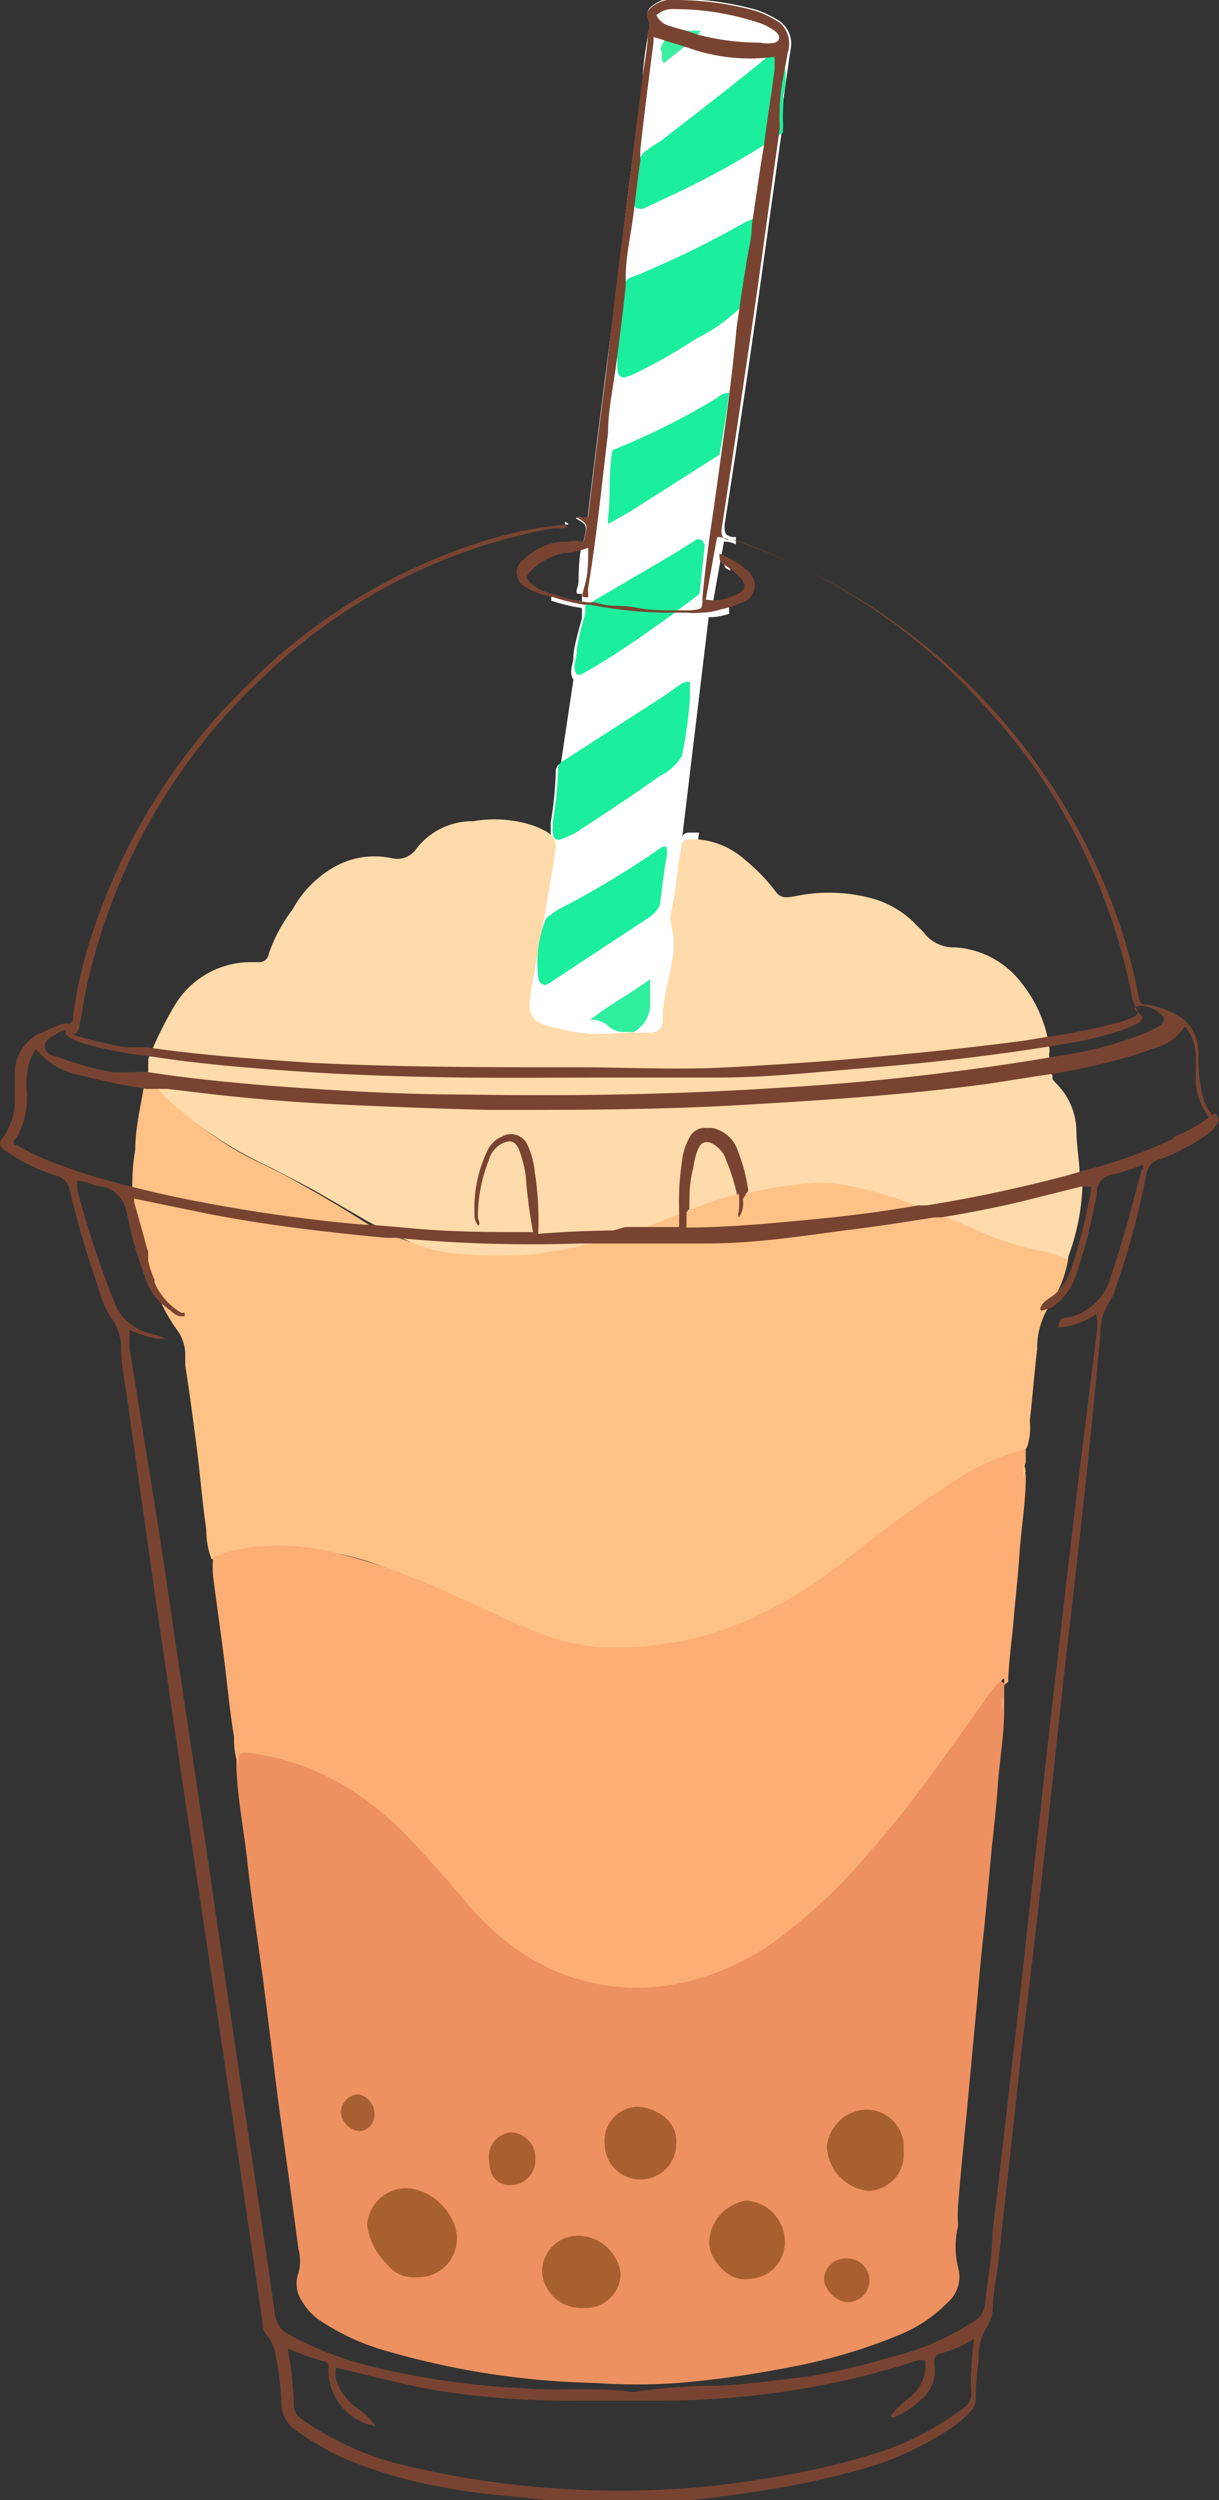 <svg xmlns="http://www.w3.org/2000/svg" viewBox="0 0 21.45 43.99"><rect x="0" y="0" width="21.45" height="43.99" fill="#333333" stroke="none"/><defs><style>.cls-1{fill:#fff;}.cls-2{fill:#ffc286;}.cls-3{fill:#ed9160;}.cls-4{fill:#ffdaaa;}.cls-5{fill:#fdae75;}.cls-6{fill:#1bee9d;}.cls-7{fill:#2fee9e;}.cls-8{fill:#3befa1;}.cls-9{fill:#a9602f;}.cls-10{fill:#a95f30;}.cls-11{fill:#a85f32;}.cls-12{fill:#784431;}</style></defs><g id="Layer_2" data-name="Layer 2"><g id="Layer_1-2" data-name="Layer 1"><path class="cls-1" d="M13.91.88c-.05.34-.1.69-.14,1a2.51,2.51,0,0,0,0,.27s0,0,0,.07c-.17,1.19-.33,2.37-.5,3.56s-.34,2.3-.52,3.46c0,.13,0,.18.14.21l.06,0,0,.13a.46.46,0,0,0-.21-.05c-.07.36-.13.72-.2,1.1a.88.88,0,0,0,.29,0l0,.17a1.09,1.09,0,0,1-.36.06L12,14.77c0-.09.06-.12.14-.12h.16L11.75,19l-3-.36.5-4.13a1.22,1.22,0,0,1,.24.1.36.36,0,0,1,.2.2v-.1s0-.07,0-.11,0-.08,0-.12a6.69,6.69,0,0,0,.09-.9.15.15,0,0,1,.09-.15h0l.22-1.47h0c-.09-.14,0-.27,0-.41s.09-.45.15-.68V10.7h0a3.53,3.53,0,0,1-.54-.13v-.11a2.48,2.48,0,0,0,.54.12v-.13l-.06,0c-.08,0,0-.14,0-.21s0-.42.06-.66a1.89,1.89,0,0,1-.36.09l-.07,0,0-.12H10a.57.57,0,0,1,.26,0c.08-.31.08-.31-.13-.43.06-.05.14,0,.21,0,.08-.7.17-1.4.26-2.1.11-.87.23-1.75.33-2.62s.25-2,.38-3c0-.28.06-.57.1-.85a.31.31,0,0,0,0-.23c-.05-.1,0-.18.1-.24a.51.51,0,0,1,.36-.1,5.3,5.3,0,0,1,1.43.19,1.72,1.72,0,0,1,.43.21A.49.49,0,0,1,13.91.88Z"/><path class="cls-1" d="M10,9.23l-.06,0V9.18S10,9.2,10,9.23Z"/><path class="cls-1" d="M12.71,9.82l.14.07,0,.15C12.76,10,12.75,10,12.71,9.82Z"/><path class="cls-2" d="M3.72,27.43a1.48,1.48,0,0,1-.09-.51c-.07-.49-.11-1-.17-1.46s-.13-1-.2-1.43c0-.08,0-.15,0-.22a.76.76,0,0,0-.16-.43,2.86,2.86,0,0,1-.42-.88c-.06-.18-.11-.36-.17-.54a4.76,4.76,0,0,1-.18-1,3.54,3.54,0,0,1,.05-.73c0-.41.11-.82.17-1.22,0,0,0,0,0-.06s.13.05.17.1a5.72,5.72,0,0,0,2,1.48c.59.3,1.17.64,1.74,1A4.43,4.43,0,0,0,9.29,22a10.68,10.68,0,0,0,2.81-.78,6.68,6.68,0,0,1,2.11-.53,4.13,4.13,0,0,1,1.35.24,17.2,17.2,0,0,1,2,.75,7.07,7.07,0,0,0,1,.31c.09,0,.22,0,.24.14a2.08,2.08,0,0,1-.35.87,1.4,1.4,0,0,0-.2.74c-.05.42-.08.84-.13,1.26a1.07,1.07,0,0,1-.05.47.33.33,0,0,1-.15.11,6.21,6.21,0,0,0-2,1.16c-.61.44-1.19.93-1.83,1.34a6.42,6.42,0,0,1-2.72.92,4.42,4.42,0,0,1-2.48-.51c-.67-.31-1.33-.61-2-.86a4.62,4.62,0,0,0-3-.23A.22.22,0,0,1,3.72,27.43Z"/><path class="cls-3" d="M17.67,29.66v.19c0,.07,0,.16,0,.24,0,.44-.08.87-.11,1.3s-.07.76-.11,1.14c-.05.55-.1,1.1-.16,1.66s-.09,1-.14,1.49L17,37.29c-.05.5-.1,1-.14,1.51a2.2,2.2,0,0,0,0,.36,1.56,1.56,0,0,0,0,.74.6.6,0,0,1-.18.61,2.55,2.55,0,0,1-.82.56,9.62,9.62,0,0,1-2,.59,17.73,17.73,0,0,1-1.92.27,10.46,10.46,0,0,1-1.48,0,14.22,14.22,0,0,1-3.72-.58,4.07,4.07,0,0,1-1.08-.5,1,1,0,0,1-.34-.35A.55.55,0,0,1,5.25,40a.79.79,0,0,0,0-.43c-.11-.85-.23-1.71-.35-2.56l-.27-2.17c-.1-.73-.21-1.46-.29-2.19-.06-.52-.16-1-.18-1.56,0-.3,0-.32.25-.28a4.72,4.72,0,0,1,2.84,1.56c.42.45.8.94,1.24,1.38A3.78,3.78,0,0,0,11,34.9a4.07,4.07,0,0,0,2.47-.75,10.5,10.5,0,0,0,2.31-2.3c.55-.71,1-1.45,1.58-2.15a.86.86,0,0,1,.13-.14s.08-.07.12,0S17.69,29.61,17.67,29.66Z"/><path class="cls-4" d="M19.05,20.73v.05a4,4,0,0,1-.27,1.38,2.38,2.38,0,0,0-.63-.18,6.32,6.32,0,0,1-1-.35c-.23-.1-.46-.2-.69-.28h0a1.78,1.78,0,0,0-.29-.12,8.1,8.1,0,0,0-1.3-.38,2.93,2.93,0,0,0-.89,0,5,5,0,0,0-.86.16L13,21c-.24.07-.48.14-.71.23l-.17.07-.13.05-.74.29h0l-.69.2h0a9.3,9.3,0,0,1-1.17.23,8.61,8.61,0,0,1-1.24,0,2.62,2.62,0,0,1-.91-.21l-.39-.17h0l-.38-.2h0l-.81-.47c-.29-.17-.59-.31-.88-.47A7,7,0,0,1,3,19.39a1.8,1.8,0,0,1-.19-.2L2.61,19h0s0,0,0,0a.57.57,0,0,1,0-.18.49.49,0,0,1,0-.11l0-.08a7,7,0,0,1,.47-.95,1.56,1.56,0,0,1,1.32-.75h.14a.17.17,0,0,0,.19-.15A2.81,2.81,0,0,1,5.15,16a1.91,1.91,0,0,1,.74-.75,1.44,1.44,0,0,1,1-.15.41.41,0,0,0,.44-.17,1.24,1.24,0,0,1,1-.48,2.16,2.16,0,0,1,1,.06,1.22,1.22,0,0,1,.24.1.36.36,0,0,1,.2.2.48.48,0,0,1,0,.17c-.12.81-.28,1.61-.42,2.42-.09.47,0,.61.46.69a2.73,2.73,0,0,0,1.1.08s0,0,0,0a.31.31,0,0,0,.13,0c.07,0,.14,0,.19,0h.24a.2.2,0,0,0,.19-.23c0-.36.11-.7.16-1a1.45,1.45,0,0,0,0-.62s0,0,0,0a.62.62,0,0,1,0-.33c.08-.37.1-.74.17-1.1,0-.09.06-.12.14-.12h.16a1.42,1.42,0,0,1,.82.36,3.19,3.19,0,0,1,.54.56c.09.13.22.1.34.08a2.89,2.89,0,0,1,1.43.06,1.72,1.72,0,0,1,.66.4c.06.07.14.13.2.21a.66.66,0,0,0,.53.23,1.59,1.59,0,0,1,1.16.62,2.32,2.32,0,0,1,.49,1.11.38.38,0,0,1,0,.15.2.2,0,0,1,0,.07.43.43,0,0,1,0,0,.24.24,0,0,0,0,.2.21.21,0,0,0,.06.1l0,.07.05.06a1.2,1.2,0,0,1,.37.82c0,.26.05.53.06.8A.49.49,0,0,1,19.05,20.73Z"/><path class="cls-5" d="M17.67,29.66l0-.13a1.44,1.44,0,0,0-.36.42c-.42.57-.82,1.16-1.25,1.72-.27.35-.55.68-.83,1a9,9,0,0,1-1.29,1.25,4.49,4.49,0,0,1-2.09,1,3.66,3.66,0,0,1-2.67-.56,4.68,4.68,0,0,1-1.07-1c-.26-.31-.54-.61-.82-.92a5.83,5.83,0,0,0-1-.87,4.37,4.37,0,0,0-1.94-.73c-.1,0-.15,0-.15.12v.12a1.27,1.27,0,0,1-.08-.51c-.08-.47-.12-.94-.18-1.41s-.13-.95-.19-1.42a1.83,1.83,0,0,1,0-.33,2.46,2.46,0,0,1,.84-.2A4,4,0,0,1,6,27.35a9.6,9.6,0,0,1,1.66.58c.7.28,1.36.65,2.07.89a4,4,0,0,0,.76.16,5.77,5.77,0,0,0,2.66-.47,8.15,8.15,0,0,0,1.88-1.18A20.29,20.29,0,0,1,17,25.93a4,4,0,0,1,1.05-.43v.24c-.05.08,0,.17,0,.25,0,.45-.08.89-.11,1.34s-.07.76-.1,1.13-.09.76-.1,1.14C17.7,29.62,17.68,29.64,17.67,29.66Z"/><path class="cls-6" d="M13.42,3.86a6.22,6.22,0,0,0-.37,1.53,3.06,3.06,0,0,1-.8.57,9.84,9.84,0,0,1-1.05.6c-.3.14-.34.11-.34-.22,0,0,0-.11,0-.16L11,5c0-.11.15-.13.24-.17a17.41,17.41,0,0,0,1.89-.93C13.19,3.89,13.29,3.79,13.42,3.86Z"/><path class="cls-6" d="M13.78,1.68a1.77,1.77,0,0,1,0,.23,2.51,2.51,0,0,0,0,.27s0,0,0,.07a.31.31,0,0,0,0,.08l-.19.13a15,15,0,0,1-1.82,1l-.45.21a.07.07,0,0,1-.06,0c-.08,0-.09,0-.1-.13,0-.26.07-.51.1-.76a.35.35,0,0,1,.13-.14c.08-.07.17-.11.25-.17.61-.47,1.23-.95,1.83-1.44.07-.06.12-.16.24-.09a.41.41,0,0,1,.07.11A1.09,1.09,0,0,1,13.78,1.68Z"/><path class="cls-6" d="M12.14,12v.3a8.13,8.13,0,0,1-.14,1,.93.93,0,0,1-.4.36c-.48.35-1,.68-1.48,1l-.13.06c-.17.08-.24.08-.26-.05s0-.07,0-.11,0-.08,0-.12a6.69,6.69,0,0,0,.09-.9.15.15,0,0,1,.09-.15h0l1.55-1c.17-.1.33-.22.49-.33A.24.24,0,0,1,12.14,12Z"/><path class="cls-6" d="M12.66,8,11.09,9l-.39.22s0-.08,0-.11c.05-.4,0-.8.08-1.19A12.53,12.53,0,0,0,12.62,7a.33.33,0,0,1,.21-.09C12.79,7.24,12.73,7.61,12.66,8Z"/><path class="cls-6" d="M9.61,16.16A1.64,1.64,0,0,1,9.83,16a15.91,15.91,0,0,0,1.68-1l.1-.07c.14-.09.12,0,.13.1-.06.3-.09.6-.13.9a.59.59,0,0,1-.23.24L9.74,17.25c-.08.05-.17.15-.26,0A2.06,2.06,0,0,1,9.61,16.16Z"/><path class="cls-6" d="M12.4,9.6l-.09.85-.4.3h0a1.67,1.67,0,0,1-.16.12c-.5.36-1,.71-1.53,1,0,0-.05,0-.07,0h0c-.09-.14,0-.27,0-.41s.09-.45.15-.68v-.05a.14.14,0,0,1,0-.06s0-.05.07-.05l.08-.05,1.45-.85.36-.23C12.36,9.48,12.38,9.53,12.4,9.6Z"/><path class="cls-7" d="M11,18.16a.45.45,0,0,1-.28-.09.4.4,0,0,0-.34-.12s0,0,0,0c.32-.26.69-.45,1.06-.72l0,.5a.58.58,0,0,1-.29.43Z"/><path class="cls-8" d="M12.33.54a.66.66,0,0,1-.23.24l-.42.33c-.07-.08,0-.16-.06-.24a.43.43,0,0,1,.45-.33Z"/><path class="cls-2" d="M18,26c0-.09,0-.17,0-.25C18.05,25.83,18.07,25.91,18,26Z"/><path class="cls-5" d="M17.63,30.09c0-.08,0-.17,0-.24A.29.29,0,0,1,17.63,30.09Z"/><path class="cls-9" d="M7.33,40.07a.57.57,0,0,1-.51-.22,1.19,1.19,0,0,1-.36-.7.69.69,0,0,1,.78-.64,1,1,0,0,1,.74.6A.68.68,0,0,1,7.33,40.07Z"/><path class="cls-9" d="M15.9,37.84a.64.64,0,0,1-.63.71.82.82,0,0,1-.72-.78.72.72,0,0,1,.73-.65A.66.66,0,0,1,15.9,37.84Z"/><path class="cls-9" d="M10.92,40a.61.61,0,0,1-.64.61A.69.69,0,0,1,9.54,40a.63.63,0,0,1,.64-.66A.76.76,0,0,1,10.92,40Z"/><path class="cls-9" d="M13.16,40.1c-.32.06-.7-.34-.68-.66a.77.77,0,0,1,.66-.72.73.73,0,0,1,.67.7A.65.65,0,0,1,13.16,40.1Z"/><path class="cls-10" d="M11.9,37.72a.63.63,0,1,1-1.26,0,.6.6,0,0,1,.55-.65C11.51,37.07,11.93,37.3,11.9,37.72Z"/><path class="cls-10" d="M9.42,38a.44.44,0,0,1-.44.45c-.23,0-.37-.16-.37-.42A.43.43,0,0,1,9,37.52.45.45,0,0,1,9.42,38Z"/><path class="cls-10" d="M14.92,40.51c-.21,0-.43-.24-.42-.42a.38.38,0,0,1,.39-.35.39.39,0,0,1,.41.37A.39.39,0,0,1,14.92,40.51Z"/><path class="cls-11" d="M6.59,37.19a.29.29,0,0,1-.25.31A.36.36,0,0,1,6,37.16a.33.33,0,0,1,.29-.31A.35.35,0,0,1,6.59,37.19Z"/><path class="cls-12" d="M13.13,21a.15.15,0,0,0,0-.07,3.08,3.08,0,0,0-.18-.66.59.59,0,0,0-.37-.37.3.3,0,0,0-.39.15,1.08,1.08,0,0,0-.13.42,4.74,4.74,0,0,0-.05.85l.09,0,0,0c0-.25,0-.49.07-.74a1.31,1.31,0,0,1,.06-.27c.08-.24.23-.28.41-.11a.46.46,0,0,1,.14.22,3.31,3.31,0,0,1,.19.61A.13.13,0,0,1,13,21a1.66,1.66,0,0,1,0,.32.12.12,0,0,0,0,.1.41.41,0,0,0,.07-.32A.59.59,0,0,0,13.13,21Zm3,.26c-.63.11-1.26.19-1.9.25s-1.44.14-2.18.14l0-.32v-.07l0,0-.09,0v.06c0,.1,0,.2,0,.3H11l-.4.12-.4.1h.32c.64,0,1.29,0,1.93,0,.84,0,1.66-.13,2.49-.24.51-.06,1-.14,1.51-.22A1.78,1.78,0,0,0,16.18,21.23Zm-3-.26L13,21a1.66,1.66,0,0,1,0,.32.12.12,0,0,0,0,.1.41.41,0,0,0,.07-.32A.59.59,0,0,0,13.13,21Zm0,0a.15.15,0,0,0,0-.07,3.08,3.08,0,0,0-.18-.66.59.59,0,0,0-.37-.37.3.3,0,0,0-.39.15,1.08,1.08,0,0,0-.13.42,4.74,4.74,0,0,0-.05.85l.09,0,0,0c0-.25,0-.49.07-.74a1.31,1.31,0,0,1,.06-.27c.08-.24.23-.28.41-.11a.46.46,0,0,1,.14.22,3.31,3.31,0,0,1,.19.61A.13.13,0,0,1,13,21a1.66,1.66,0,0,1,0,.32.12.12,0,0,0,0,.1.41.41,0,0,0,.07-.32A.59.59,0,0,0,13.13,21Zm3,.26c-.63.11-1.26.19-1.9.25s-1.44.14-2.18.14l0-.32v-.07l0,0-.09,0v.06c0,.1,0,.2,0,.3H11l-.4.12-.4.1h.32c.64,0,1.29,0,1.93,0,.84,0,1.66-.13,2.49-.24.51-.06,1-.14,1.51-.22A1.78,1.78,0,0,0,16.18,21.23Zm-3-.26a.15.15,0,0,0,0-.07,3.08,3.08,0,0,0-.18-.66.59.59,0,0,0-.37-.37.3.3,0,0,0-.39.15,1.08,1.08,0,0,0-.13.42,4.74,4.74,0,0,0-.05.85l.09,0,0,0c0-.25,0-.49.07-.74a1.31,1.31,0,0,1,.06-.27c.08-.24.23-.28.41-.11a.46.46,0,0,1,.14.22,3.31,3.31,0,0,1,.19.61A.13.13,0,0,1,13,21a1.66,1.66,0,0,1,0,.32.12.12,0,0,0,0,.1.41.41,0,0,0,.07-.32A.59.59,0,0,0,13.13,21Zm3,.26c-.63.11-1.26.19-1.9.25s-1.44.14-2.18.14l0-.32v-.07l0,0-.09,0v.06c0,.1,0,.2,0,.3H11l-.4.12-.4.1h.32c.64,0,1.29,0,1.93,0,.84,0,1.66-.13,2.49-.24.51-.06,1-.14,1.51-.22A1.78,1.78,0,0,0,16.18,21.23Zm-3-.26a.15.15,0,0,0,0-.07,3.08,3.08,0,0,0-.18-.66.59.59,0,0,0-.37-.37.3.3,0,0,0-.39.15,1.08,1.08,0,0,0-.13.42,4.74,4.74,0,0,0-.05.85l.09,0,0,0c0-.25,0-.49.07-.74a1.31,1.31,0,0,1,.06-.27c.08-.24.23-.28.41-.11a.46.46,0,0,1,.14.22,3.31,3.31,0,0,1,.19.61A.13.13,0,0,1,13,21a1.66,1.66,0,0,1,0,.32.12.12,0,0,0,0,.1.41.41,0,0,0,.07-.32A.59.59,0,0,0,13.13,21Zm3,.26c-.63.11-1.26.19-1.9.25s-1.44.14-2.18.14l0-.32v-.07l0,0-.09,0v.06c0,.1,0,.2,0,.3H11a3,3,0,0,1-.4.12l-.4.1h.32c.64,0,1.29,0,1.93,0,.84,0,1.66-.13,2.49-.24.51-.06,1-.14,1.51-.22A1.78,1.78,0,0,0,16.18,21.23Zm5.2-1.64a.89.89,0,0,1-.15-.27,2.69,2.69,0,0,1-.09-.8c0-.54-.37-.76-.87-.87-.12,0-.17,0-.19-.17a9.26,9.26,0,0,0-.44-1.56A10.85,10.85,0,0,0,12.9,9.5l-.06,0c-.12,0-.16-.08-.14-.21.18-1.16.35-2.31.52-3.46s.33-2.37.5-3.56c0,0,0,0,0-.07a2.51,2.51,0,0,1,0-.27c0-.34.09-.69.14-1A.49.49,0,0,0,13.72.4a1.72,1.72,0,0,0-.43-.21A5.3,5.3,0,0,0,11.86,0a.51.51,0,0,0-.36.1c-.09.06-.15.14-.1.24a.31.31,0,0,1,0,.23c0,.28-.07.57-.1.85-.13,1-.25,2-.38,3S10.72,6.17,10.61,7c-.09.7-.18,1.4-.26,2.1-.07,0-.15,0-.21,0,.21.12.21.12.13.43a.57.57,0,0,0-.26,0H9.88a1.13,1.13,0,0,0-.66.31.28.28,0,0,0,0,.47,1,1,0,0,0,.32.15l.2.05a3.53,3.53,0,0,0,.54.13h0l.1,0a7.29,7.29,0,0,0,1.31.14h.4a1,1,0,0,0,.24,0,1.09,1.09,0,0,0,.36-.06,1.42,1.42,0,0,0,.35-.11.32.32,0,0,0,.12-.56,1.13,1.13,0,0,0-.36-.24l-.14-.07c0,.13,0,.16.12.22l.07.05a1,1,0,0,1,.19.17c.09.13.08.2-.06.27a1.48,1.48,0,0,1-.27.1.88.88,0,0,1-.29,0c.07-.38.13-.74.2-1.1a.46.46,0,0,1,.21.05l.1,0a10.49,10.49,0,0,1,4.41,2.94,10.43,10.43,0,0,1,2.56,5,.86.86,0,0,0,.06.23c.09.18.09.18-.09.26l-.18.06a11.07,11.07,0,0,1-1.3.26l-.36.06q-1.21.16-2.46.27c-.91.09-1.83.15-2.75.2s-1.78,0-2.67,0c-1.56,0-3.13,0-4.69-.08-1-.07-1.91-.13-2.86-.27l-.36,0a6.34,6.34,0,0,1-.84-.19c-.09,0-.17-.07-.15-.2-.13.11-.13.15,0,.23a1.31,1.31,0,0,0,.33.12,7,7,0,0,0,1,.19l.57.08c.79.1,1.58.16,2.37.21s1.76.08,2.64.09,1.67,0,2.5,0c.68,0,1.35,0,2,0,.87,0,1.74-.1,2.61-.17,1-.08,2.07-.2,3.09-.36l.43-.07a6.07,6.07,0,0,0,1-.25l.23-.1c.07-.05.13-.11,0-.2s0-.11.06-.11a.52.52,0,0,1,.36.16c.06.05.05.11,0,.16a1,1,0,0,1-.25.14,6.5,6.5,0,0,1-1.37.39l-.49.08a44.2,44.2,0,0,1-4.61.51c-1.83.12-3.65.15-5.48.12-1.18,0-2.37-.07-3.55-.16-.71-.06-1.42-.13-2.12-.24H2.57L2,18.87a5.29,5.29,0,0,1-1-.28c-.09,0-.22-.07-.21-.19s.12-.16.21-.21a.22.22,0,0,1,.3,0c.09,0,.09-.12.11-.2s.06-.37.1-.56a10.57,10.57,0,0,1,3.2-5.59A9.89,9.89,0,0,1,9.76,9.29a.47.47,0,0,0,.16,0l.06,0s0-.05-.06-.05H9.86a6.76,6.76,0,0,0-1,.18,10.1,10.1,0,0,0-4.43,2.56,10.87,10.87,0,0,0-2.89,4.71,7.74,7.74,0,0,0-.25,1.16c0,.07,0,.18-.1.16s-.31.1-.46.16a.77.77,0,0,0-.47.74c0,.15,0,.3,0,.45a1.11,1.11,0,0,1-.19.63c-.1.14-.1.14,0,.24a3.23,3.23,0,0,0,.93.46.32.32,0,0,1,.23.26,16.43,16.43,0,0,0,.51,1.73,1.6,1.6,0,0,0,.21.5.9.9,0,0,1,.18.51c0,.32.07.65.12,1,.16,1.15.33,2.31.49,3.46.2,1.35.39,2.69.59,4l.6,4,.69,4.71a.35.35,0,0,0,.08.24.65.65,0,0,1,.15.35,4.59,4.59,0,0,1,.1.82.58.58,0,0,0,.25.49,5.73,5.73,0,0,0,.75.45,7.8,7.8,0,0,0,1.82.55c.57.12,1.16.15,1.74.22a12.25,12.25,0,0,0,1.6.08,16.94,16.94,0,0,0,2-.19,14.83,14.83,0,0,0,2.18-.46,5.44,5.44,0,0,0,1.23-.55,2.31,2.31,0,0,0,.53-.4.35.35,0,0,0,.12-.25,5.16,5.16,0,0,1,.05-.67,1.09,1.09,0,0,1,.15-.61.6.6,0,0,0,.1-.31c0-.28.07-.55.1-.83.13-1.22.27-2.44.4-3.67.13-1.08.26-2.16.38-3.24.17-1.47.32-3,.49-4.42.19-1.65.37-3.3.52-4.95a1.08,1.08,0,0,1,.19-.65.64.64,0,0,0,.08-.19,14.34,14.34,0,0,0,.54-2,.32.32,0,0,1,.23-.27,2.13,2.13,0,0,0,.41-.18,2.55,2.55,0,0,0,.52-.33C21.47,19.72,21.47,19.69,21.38,19.59ZM11.83.16a4.73,4.73,0,0,1,1.49.23,1,1,0,0,1,.32.16c.1.08.09.16,0,.2a.57.57,0,0,1-.26,0A4.26,4.26,0,0,1,12.28.61L12.07.54s0,0,0,0L11.79.46a.37.37,0,0,1-.24-.19A.4.4,0,0,1,11.83.16Zm.73,8.78c-.08.53-.15,1.05-.2,1.58,0,.2,0,.2-.22.22H11.9c-.24,0-.48,0-.71-.05s-.47,0-.71-.09h0l-.12,0h0a2.48,2.48,0,0,1-.54-.12l-.17-.05a.8.8,0,0,1-.29-.15c-.11-.1-.12-.15,0-.25a1.18,1.18,0,0,1,.56-.3l.07,0a1.89,1.89,0,0,0,.36-.09c0,.24,0,.45-.06.66s-.05.2,0,.21l.06,0h0l0-.08a.28.28,0,0,1,0-.09c.15-.9.24-1.82.35-2.73,0-.39.09-.79.14-1.18v0c.06-.46.12-.93.17-1.39,0,0,0-.1,0-.15,0-.36.08-.71.13-1.07s.08-.69.13-1a1.49,1.49,0,0,1,0-.21c.07-.63.15-1.25.23-1.87,0,0,0,0,0-.09l.22.07.36.11a3.24,3.24,0,0,0,1.55.17l0,.23-.06.44c-.05.3-.09.61-.13.91-.08.46-.14.92-.21,1.38h0c0,.26-.08.5-.11.76,0,0,0,0,0,0-.06.35-.11.71-.16,1.06C12.87,6.77,12.71,7.86,12.56,8.94Zm4.53,32.74a2.69,2.69,0,0,0,0,.4.3.3,0,0,1-.15.3,5,5,0,0,1-1.6.81,12.9,12.9,0,0,1-1.74.4,15.5,15.5,0,0,1-3.6.21,16,16,0,0,1-3.16-.49,5.36,5.36,0,0,1-1.54-.75.29.29,0,0,1-.13-.24,5.88,5.88,0,0,0-.11-1,5.33,5.33,0,0,0,.63.23c.08,0,.09.06.09.14a1,1,0,0,0,.83,1,1.45,1.45,0,0,0-.27-.28A1,1,0,0,1,6,42.06a.55.55,0,0,1-.09-.4l.45.11c.45.1.91.23,1.37.3a14.7,14.7,0,0,0,2.39.17l1.57,0a14.82,14.82,0,0,0,2.82-.28,13.81,13.81,0,0,0,1.65-.43l.12,0a.72.72,0,0,1-.28.66,1.67,1.67,0,0,0-.33.32c.05.07.09,0,.12,0a1.65,1.65,0,0,0,.41-.28.65.65,0,0,0,.24-.62c0-.13,0-.17.15-.21a1.92,1.92,0,0,0,.55-.25C17.12,41.31,17.1,41.5,17.09,41.68Zm3-21.1c-.17.63-.33,1.26-.54,1.87a1,1,0,0,1-.74.73c-.07,0-.18,0-.19.18a1.36,1.36,0,0,0,.67-.24,1,1,0,0,1,0,.39c-.12,1-.25,2-.37,3s-.22,1.89-.33,2.84-.19,1.66-.28,2.48-.19,1.69-.28,2.54-.19,1.64-.28,2.46-.19,1.65-.29,2.48c0,.42-.09.84-.13,1.25a.4.4,0,0,1-.23.31,4.7,4.7,0,0,1-1.44.61,12.35,12.35,0,0,1-1.46.34c-.52.06-1,.13-1.56.16a9.69,9.69,0,0,0-1.42.1.49.49,0,0,1-.17,0c-.63-.08-1.27,0-1.9-.06a13.89,13.89,0,0,1-2.65-.39,5.74,5.74,0,0,1-1.41-.55.44.44,0,0,1-.25-.35c-.19-1.35-.4-2.7-.6-4.05S3.88,34.27,3.7,33l-.54-3.62c-.15-1-.29-2-.44-2.92s-.29-1.82-.44-2.73c0-.1,0-.2,0-.33a2.07,2.07,0,0,0,.5.16l.14,0s0,0,0,0,0,0,0,0a1.06,1.06,0,0,0-.25-.09A.89.89,0,0,1,2,22.88a16.93,16.93,0,0,1-.64-1.94,1.56,1.56,0,0,1,0-.16c.16,0,.29.09.44.1s.38.18.43.45a7,7,0,0,0,.34,1.19,1,1,0,0,0,.3.44l.19.15a.22.22,0,0,0,.11.05,0,0,0,0,0,.08,0s0,0,0-.06l-.06,0a1.15,1.15,0,0,1-.47-.53s0,0,0-.05a1.73,1.73,0,0,1-.11-.32,1,1,0,0,1,0-.17,2.17,2.17,0,0,1-.07-.24l-.18-.64s0,0,0-.06l0,0h0l1.36.28c1,.19,2,.31,3.07.41h0l.17,0a24.9,24.9,0,0,0,3.23.1h.33c.64,0,1.29,0,1.93,0,.84,0,1.66-.13,2.49-.24.51-.06,1-.14,1.51-.22h0l.12,0c.49-.08,1-.18,1.45-.29l1-.25.13,0h.05s0,0,0,.05a10.32,10.32,0,0,1-.36,1.43,1.05,1.05,0,0,1-.17.29h0a.57.57,0,0,1-.13.14c-.08.06-.19.11-.23.22s.14,0,.19,0l0,0a1.09,1.09,0,0,0,.43-.56A9.82,9.82,0,0,0,19.3,21c0-.19.1-.31.31-.34a3.86,3.86,0,0,0,.48-.16C20.13,20.5,20.11,20.54,20.11,20.58Zm.55-.54a8.67,8.67,0,0,1-1.62.57c-.27.09-.55.15-.82.22-.63.15-1.26.28-1.9.38l-.14,0c-.63.11-1.26.19-1.9.25s-1.44.14-2.18.14l0-.32v-.07c0-.25,0-.49.07-.74a1.31,1.31,0,0,1,.06-.27c.08-.24.23-.28.41-.11a.46.46,0,0,1,.14.22,3.31,3.31,0,0,1,.19.61A.13.13,0,0,1,13,21a1.66,1.66,0,0,1,0,.32.12.12,0,0,0,0,.1.41.41,0,0,0,.07-.32.59.59,0,0,0,0-.13.15.15,0,0,0,0-.07,3.08,3.08,0,0,0-.18-.66.59.59,0,0,0-.37-.37.3.3,0,0,0-.39.15,1.08,1.08,0,0,0-.13.42,4.74,4.74,0,0,0-.05.85v.06c0,.1,0,.2,0,.3H11q-.77,0-1.53.06a5.52,5.52,0,0,0-.06-1.09,1.5,1.5,0,0,0-.14-.5A.32.32,0,0,0,8.83,20a.49.49,0,0,0-.25.24,2.34,2.34,0,0,0-.23,1.13.29.29,0,0,0,.06.19c.06,0,0-.1,0-.14a2.65,2.65,0,0,1,.19-1,.46.46,0,0,1,.22-.29c.15-.08.24-.06.31.09a2.22,2.22,0,0,1,.12.46,9,9,0,0,0,.13,1c-.77,0-1.52,0-2.27-.08l-.6-.05H6.41c-.62-.05-1.23-.13-1.84-.22-.76-.12-1.52-.26-2.26-.45a11.49,11.49,0,0,1-1.23-.37,4.58,4.58,0,0,1-.78-.36c-.06,0-.1-.06,0-.14a1.5,1.5,0,0,0,.17-.83,1.26,1.26,0,0,1,.08-.58l.08-.14a1.35,1.35,0,0,0,.83.47,10.94,10.94,0,0,0,1.11.23l.26,0,.11,0,.51.06c.82.1,1.63.17,2.45.21s1.82.08,2.74.1c1.43,0,2.86,0,4.28-.08s3-.18,4.47-.38l1.22-.19a12.38,12.38,0,0,0,1.34-.31l.41-.14a.89.89,0,0,0,.49-.37.83.83,0,0,1,.19.58c0,.14,0,.28,0,.42a1.23,1.23,0,0,0,.23.6A2.4,2.4,0,0,1,20.66,20Zm-4.48,1.19c-.63.11-1.26.19-1.9.25s-1.44.14-2.18.14l0-.32v-.07l0,0-.09,0v.06c0,.1,0,.2,0,.3H11l-.4.12-.4.1h.32c.64,0,1.29,0,1.93,0,.84,0,1.66-.13,2.49-.24.51-.06,1-.14,1.51-.22A1.78,1.78,0,0,0,16.18,21.23Zm-3-.26a.15.15,0,0,0,0-.07,3.08,3.08,0,0,0-.18-.66.59.59,0,0,0-.37-.37.3.3,0,0,0-.39.15,1.08,1.08,0,0,0-.13.42,4.74,4.74,0,0,0-.05.85l.09,0,0,0c0-.25,0-.49.07-.74a1.31,1.31,0,0,1,.06-.27c.08-.24.23-.28.41-.11a.46.46,0,0,1,.14.22,3.31,3.31,0,0,1,.19.61A.13.13,0,0,1,13,21a1.66,1.66,0,0,1,0,.32.12.12,0,0,0,0,.1.41.41,0,0,0,.07-.32A.59.59,0,0,0,13.13,21Zm3,.26c-.63.11-1.26.19-1.9.25s-1.44.14-2.18.14l0-.32v-.07l0,0-.09,0v.06c0,.1,0,.2,0,.3H11l-.4.12-.4.1h.32c.64,0,1.29,0,1.93,0,.84,0,1.66-.13,2.49-.24.51-.06,1-.14,1.51-.22A1.78,1.78,0,0,0,16.18,21.23Zm-3-.26a.15.15,0,0,0,0-.07,3.08,3.08,0,0,0-.18-.66.59.59,0,0,0-.37-.37.3.3,0,0,0-.39.15,1.08,1.08,0,0,0-.13.42,4.74,4.74,0,0,0-.05.85l.09,0,0,0c0-.25,0-.49.07-.74a1.31,1.31,0,0,1,.06-.27c.08-.24.23-.28.41-.11a.46.46,0,0,1,.14.22,3.31,3.31,0,0,1,.19.61A.13.13,0,0,1,13,21a1.66,1.66,0,0,1,0,.32.12.12,0,0,0,0,.1.41.41,0,0,0,.07-.32A.59.59,0,0,0,13.13,21Zm3,.26c-.63.11-1.26.19-1.9.25s-1.44.14-2.18.14l0-.32v-.07l0,0-.09,0v.06c0,.1,0,.2,0,.3H11l-.4.12-.4.1h.32c.64,0,1.29,0,1.93,0,.84,0,1.66-.13,2.49-.24.51-.06,1-.14,1.51-.22A1.78,1.78,0,0,0,16.18,21.23Zm-3-.26a.15.15,0,0,0,0-.07,3.08,3.08,0,0,0-.18-.66.59.59,0,0,0-.37-.37.3.3,0,0,0-.39.15,1.08,1.08,0,0,0-.13.42,4.74,4.74,0,0,0-.05.85l.09,0,0,0c0-.25,0-.49.07-.74a1.31,1.31,0,0,1,.06-.27c.08-.24.23-.28.41-.11a.46.46,0,0,1,.14.22,3.31,3.31,0,0,1,.19.61A.13.13,0,0,1,13,21a1.66,1.66,0,0,1,0,.32.12.12,0,0,0,0,.1.41.41,0,0,0,.07-.32A.59.59,0,0,0,13.13,21Z"/></g></g></svg>